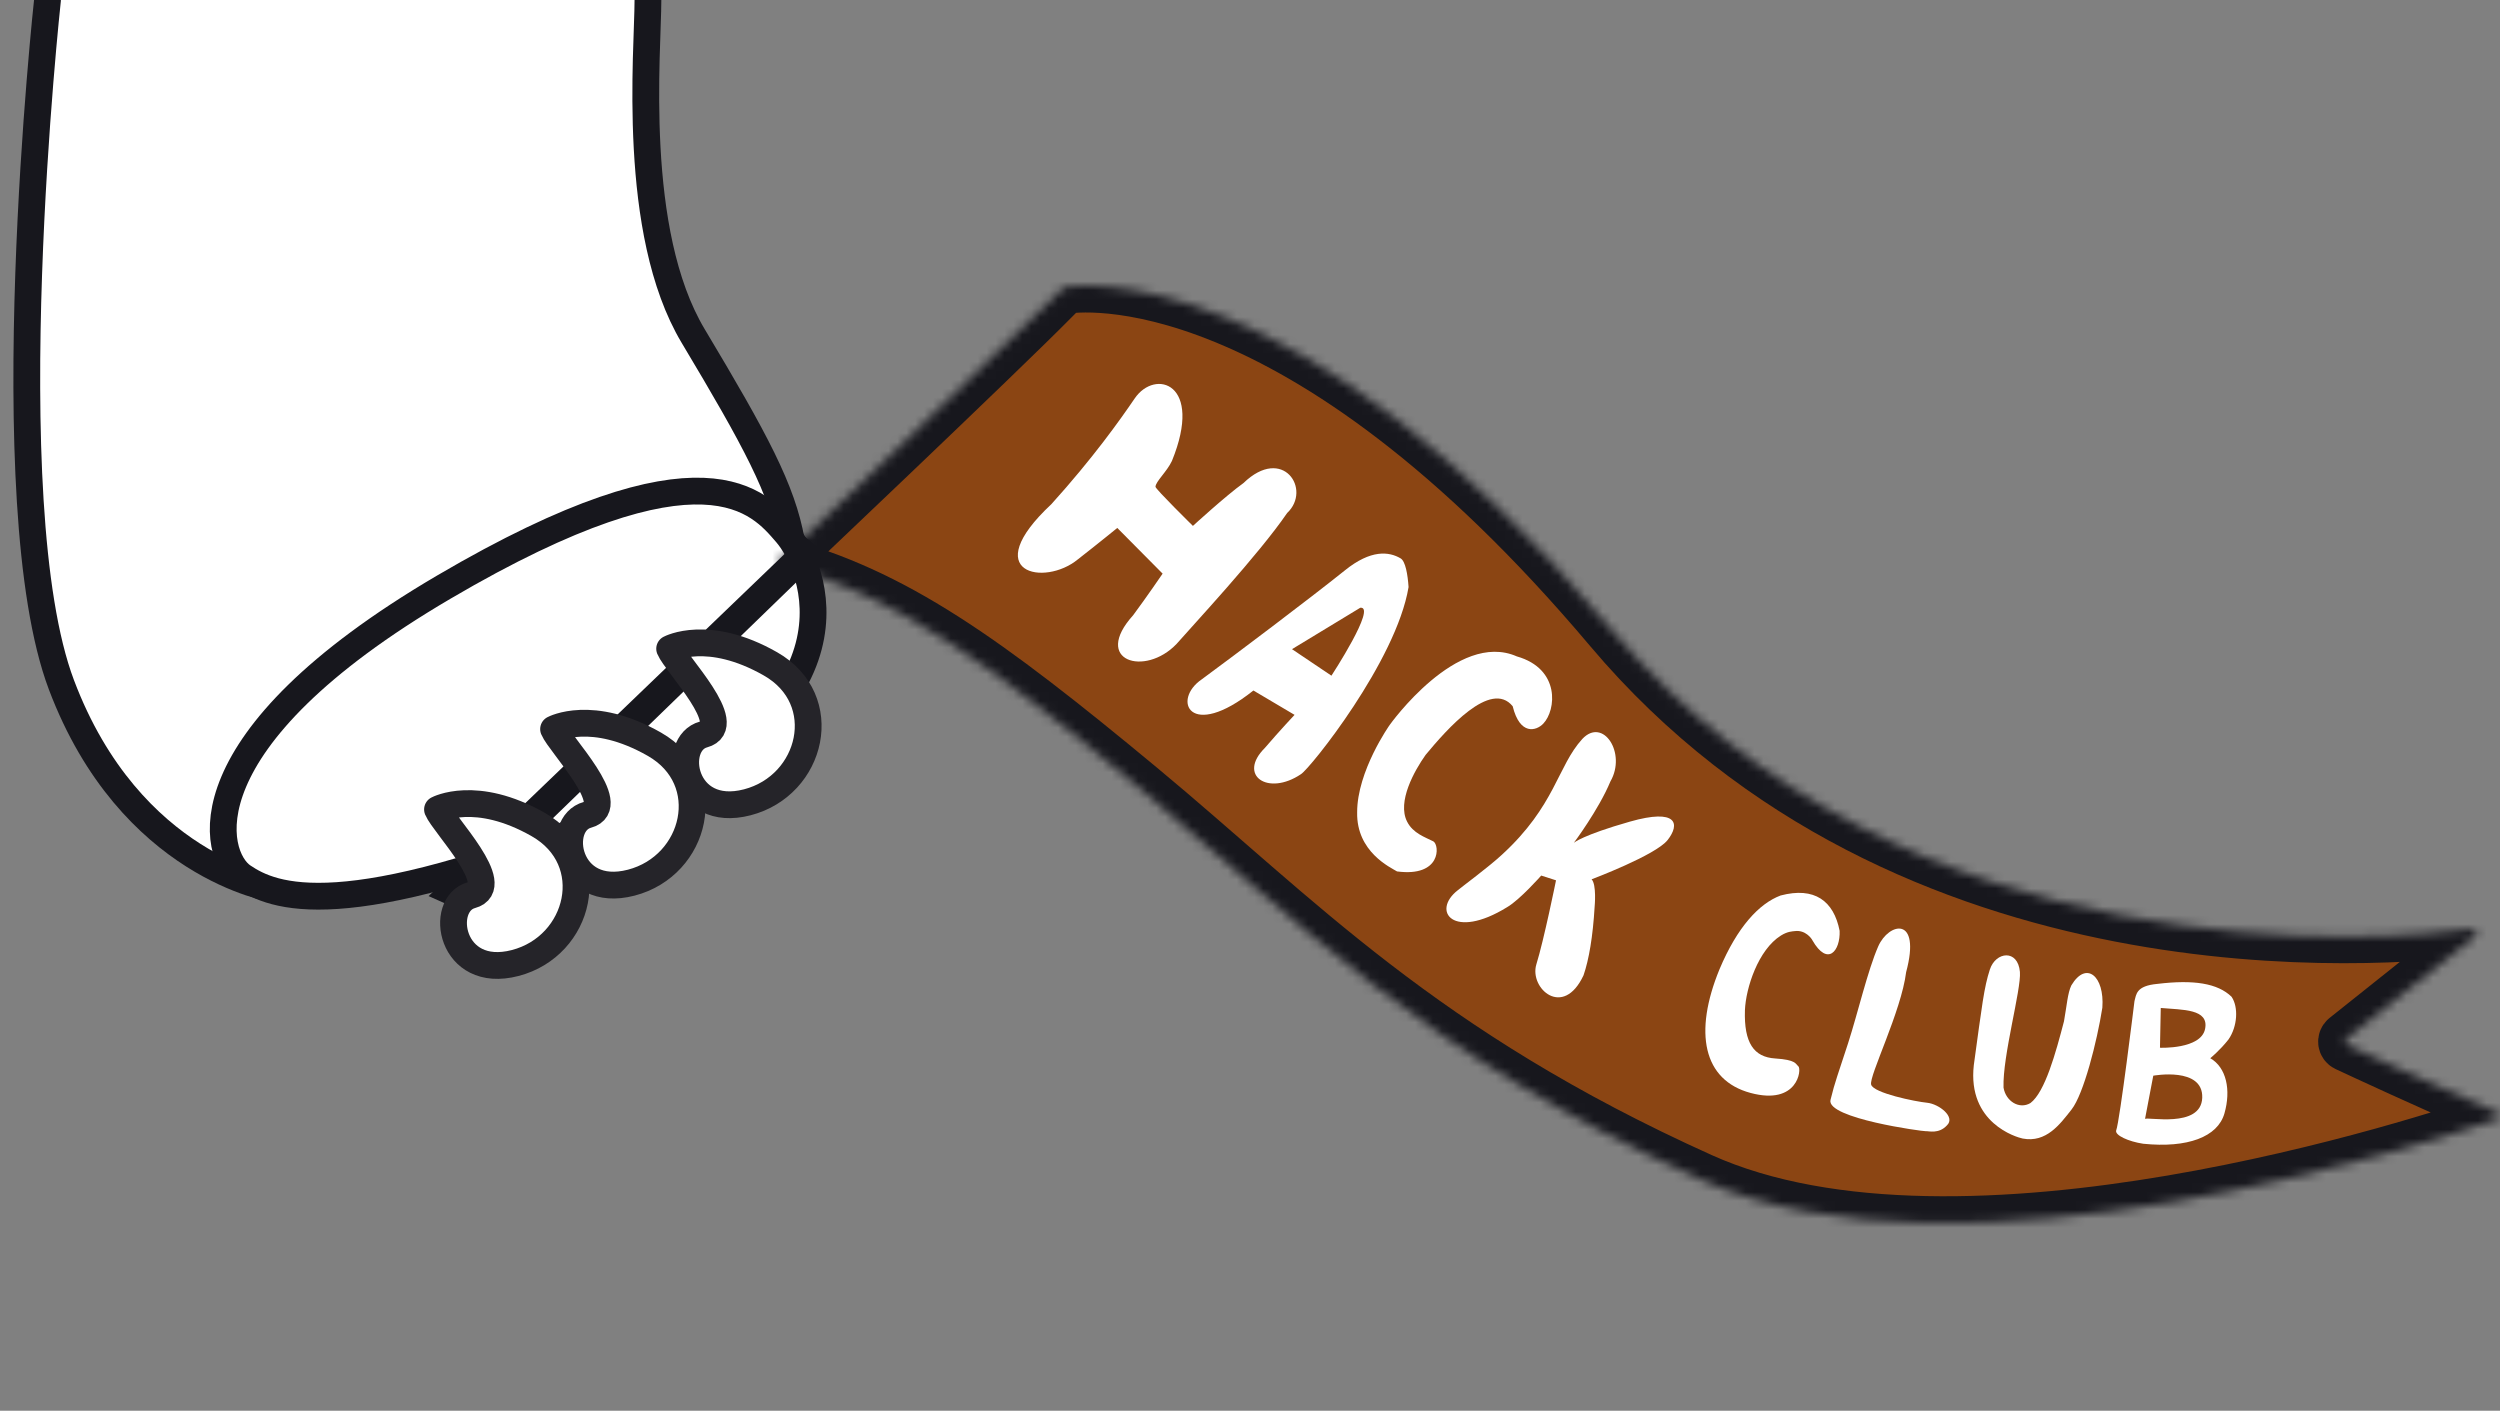 <svg xmlns="http://www.w3.org/2000/svg" xmlns:xlink="http://www.w3.org/1999/xlink" fill="none" height="158" viewBox="0 0 280 158" width="280"><rect x="0" y="0" width="280" height="158" fill="#808080" stroke="none"/><clipPath id="a" fill="#ffffff"><path d="m0 0h280v157.5h-280z" fill="#ffffff"/></clipPath><mask id="b" fill="#fff"><path clip-rule="evenodd" d="m119.139 32.17c1.704-.298 26.048-3.496 61.254 38.26 33.255 39.442 86.743 34.905 96.572 33.609.326-.044.571.555.314.759l-14.498 11.557c-.228.182-.188.54.077.663 1.996.933 8.965 4.169 16.855 7.598.327.141.345.595.008.712-7.507 2.598-60.039 19.928-89.231 6.781-31.489-14.184-45.229-29.22-62.86-43.852-17.362-14.408-27.591-21.706-40.63-25.157 0 0 24.99-23.683 30.843-29.625.818-.83 1.288-1.304 1.296-1.306z" fill="#fff" fill-rule="evenodd"/></mask><g clip-path="url(#a)"><path clip-rule="evenodd" d="m5.456 0s-.304 2.704-.698 7.143c-1.404 15.812-3.951 53.628 2.025 69.556 7.654 20.4 19.88 21.3 19.88 21.3s60.634-41 60.335-39.7-.994-5-7.952-16.7c-6.958-11.7-7.016-35.9-7.016-41.6" fill="#fff" fill-rule="evenodd"/><path d="m5.32 0s-6.141 56.299 1.559 76.699c7.7 20.4 23.763 22.861 23.763 22.861s59.041-33.119 58.001-38.925c-1.04-5.806-4.004-11.298-11.004-22.998-7-11.7-5.069-31.937-5.069-37.637" stroke="#17171d" stroke-linecap="round" stroke-linejoin="round" stroke-width="3" fill="#ffffff"/><g clip-rule="evenodd" fill-rule="evenodd"><path d="m88.092 59.766c-3.008-3.474-9.1-11.2-38.4 6s-25.9 30.1-22.5 32.4c3.4 2.3 11.1 5.6 41.099-6.6 30-12.2 22.808-28.325 19.8-31.8z" fill="#fff" stroke="#17171d" stroke-linecap="round" stroke-linejoin="round" stroke-width="3"/><path d="m119.139 32.17c1.704-.298 26.048-3.496 61.254 38.26 33.255 39.442 86.743 34.905 96.572 33.609.326-.044.571.555.314.759l-14.498 11.557c-.228.182-.188.54.077.663 1.996.933 8.965 4.169 16.855 7.598.327.141.345.595.008.712-7.507 2.598-60.039 19.928-89.231 6.781-31.489-14.184-45.229-29.22-62.86-43.852-17.362-14.408-27.591-21.706-40.63-25.157 0 0 24.99-23.683 30.843-29.625.818-.83 1.288-1.304 1.296-1.306z" fill="#8b4513" mask="url(#b)" stroke="#17171d" stroke-width="6"/><path d="m127.091 44.619c-1.695 2.486-4.703 6.715-9.333 11.844-8.312 7.762-.78 9.278 2.965 6.184 2.148-1.672 4.413-3.517 4.413-3.517l5.077 5.117s-1.753 2.572-3.299 4.657c-4.629 5.13 1.315 6.941 4.866 3.211 1.718-1.967 9.226-10.028 12.381-14.659 2.79-2.616-.473-7.622-4.892-3.354-1.972 1.415-5.662 4.798-5.662 4.798s-4.224-4.154-4.193-4.384c.034-.605 1.255-1.656 1.842-2.888 3.57-8.749-1.886-10.352-4.165-7.008z" fill="#fff"/><path d="m150.596 63.907c2.963-2.406 4.991-2.12 6.261-1.377.555.307.81 1.829.902 3.223-1.376 8.285-11.019 20.319-12.052 20.954-3.69 2.489-7.145.147-4.042-2.939 1.686-1.966 3.325-3.704 3.325-3.704l-4.609-2.728c-7.149 5.691-9.18 1.044-5.763-1.266 3.801-2.797 12.002-8.977 15.978-12.163zm-5.892 8.799 4.416 2.971s5.123-7.825 3.229-7.609z" fill="#fff"/><path d="m172.852 81.043c1.436-1.499 1.937-6.126-2.965-7.525-6.683-2.952-14.245 7.681-14.245 7.681s-3.653 5.154-3.641 9.793c-.085 4.43 3.761 6.176 4.467 6.608 4.964.655 4.779-2.933 4.073-3.363-.929-.477-2.291-.903-2.95-2.223-1.127-2.222.818-5.697 2.079-7.469 2.376-2.865 7.293-8.465 9.751-5.446.808 3.291 2.648 2.775 3.431 1.944z" fill="#fff"/><path d="m177.217 82.765c-2.783 3.049-3.012 7.478-9.006 12.968-1.449 1.348-4.535 3.627-4.933 3.968-3.006 2.343-.527 5.638 5.52 1.902 1.433-.832 3.818-3.54 3.818-3.54l1.658.533s-1.355 6.691-2.208 9.434c-.792 2.662 3.011 6.092 5.293 1.196.602-1.76 1.042-4.307 1.242-7.704 0 0 .233-2.449-.342-3.04 0 0 7.181-2.699 8.516-4.4 1.398-1.782 1.123-3.583-4.23-2.058-5.351 1.525-6.273 2.37-6.273 2.37s2.78-3.709 4.096-6.875c1.825-3.154-.815-7.237-3.151-4.755z" fill="#fff"/><path d="m199.427 100.295c-2.407.9-4.849 3.525-6.843 8.263-2.918 7.099-1.83 12.423 3.477 13.851 5.309 1.428 5.752-2.667 5.35-2.989-.322-.26-.226-.721-2.597-.872-2.374-.151-3.5-1.73-3.382-5.411.102-2.48 1.482-6.767 4.035-8.359.76-.47 1.275-.46 1.566-.496 1.163-.146 1.855.815 1.953 1.026 1.721 3 3.144 1.177 3.052-1.056-.656-3.358-2.816-4.957-6.611-3.957z" fill="#fff"/><path d="m210.364 105.988c1.171-2.666 4.834-3.478 3.123 2.893-.537 4.373-4.181 11.653-3.919 12.597s4.945 1.901 6.271 2.031c1.324.132 3.215 1.595 2.218 2.532-.919 1.002-2.067.619-2.357.654s-11.18-1.445-10.684-3.502c.498-2.056.868-2.939 1.963-6.33 1.096-3.392 2.213-8.209 3.385-10.875z" fill="#fff"/><path d="m222.865 108.585c.655-2.014 3.141-2.305 3.366.275.155 1.992-1.952 9.389-1.836 12.95.251 1.533 1.767 2.473 3.015 1.731 1.636-1.234 2.832-5.619 3.756-9.154.316-1.749.405-3.156.824-4.024 1.676-2.803 3.732-1.033 3.474 2.497-.598 3.794-2.095 9.684-3.451 11.407-1.292 1.641-2.825 3.757-5.477 3.249-.684-.143-6.2-1.73-5.469-8.22.924-6.737 1.142-8.698 1.798-10.711z" fill="#fff"/><path d="m241.63 110.195c4.054-.49 6.741-.074 8.305 1.441.79 1.163.666 3.328-.344 4.784-.964 1.229-2.041 2.099-2.041 2.099 1.806 1.042 2.34 3.552 1.587 6.183-.752 2.631-4.125 3.906-9.097 3.397-1.642-.246-3.188-.948-3.029-1.487.401-1.012 2.048-14.475 2.048-14.475.208-.767.174-1.725 2.571-1.942zm.375 2.697-.088 4.456s4.57.188 5.049-2.092c.477-2.282-2.515-2.141-4.961-2.364zm-.838 7.585s-.972 5.083-.924 4.855c.112-.31 6.286 1.114 6.407-2.385.121-3.497-5.483-2.47-5.483-2.47z" fill="#fff"/></g><path d="m90 60-42 40.362 3.379 1.505 41.121-39.867z" fill="#17171d"/><path d="m75 72.658c.7 1.7 7.5 8.6 3.8 9.6-3.7 1-2.4 9.5 4.9 7.6 7.3-1.9 9.6-11.5 2.6-15.5-7-4-11.3-1.7-11.3-1.7z" style="fill-rule:evenodd;clip-rule:evenodd;fill:#fff;stroke:#252429;stroke-width:3;stroke-linecap:round;stroke-linejoin:round"/><path d="m62 81.658c.7 1.7 7.5 8.6 3.8 9.6-3.7 1-2.4 9.5 4.9 7.6 7.3-1.9 9.6-11.5 2.6-15.5-7-4-11.3-1.7-11.3-1.7z" style="fill-rule:evenodd;clip-rule:evenodd;fill:#fff;stroke:#252429;stroke-width:3;stroke-linecap:round;stroke-linejoin:round"/><path d="m49 90.658c.7 1.7 7.5 8.6 3.8 9.6-3.7 1-2.4 9.5 4.9 7.6 7.3-1.9 9.6-11.5 2.6-15.5-7-4-11.3-1.7-11.3-1.7z" style="fill-rule:evenodd;clip-rule:evenodd;fill:#fff;stroke:#252429;stroke-width:3;stroke-linecap:round;stroke-linejoin:round"/></g></svg>